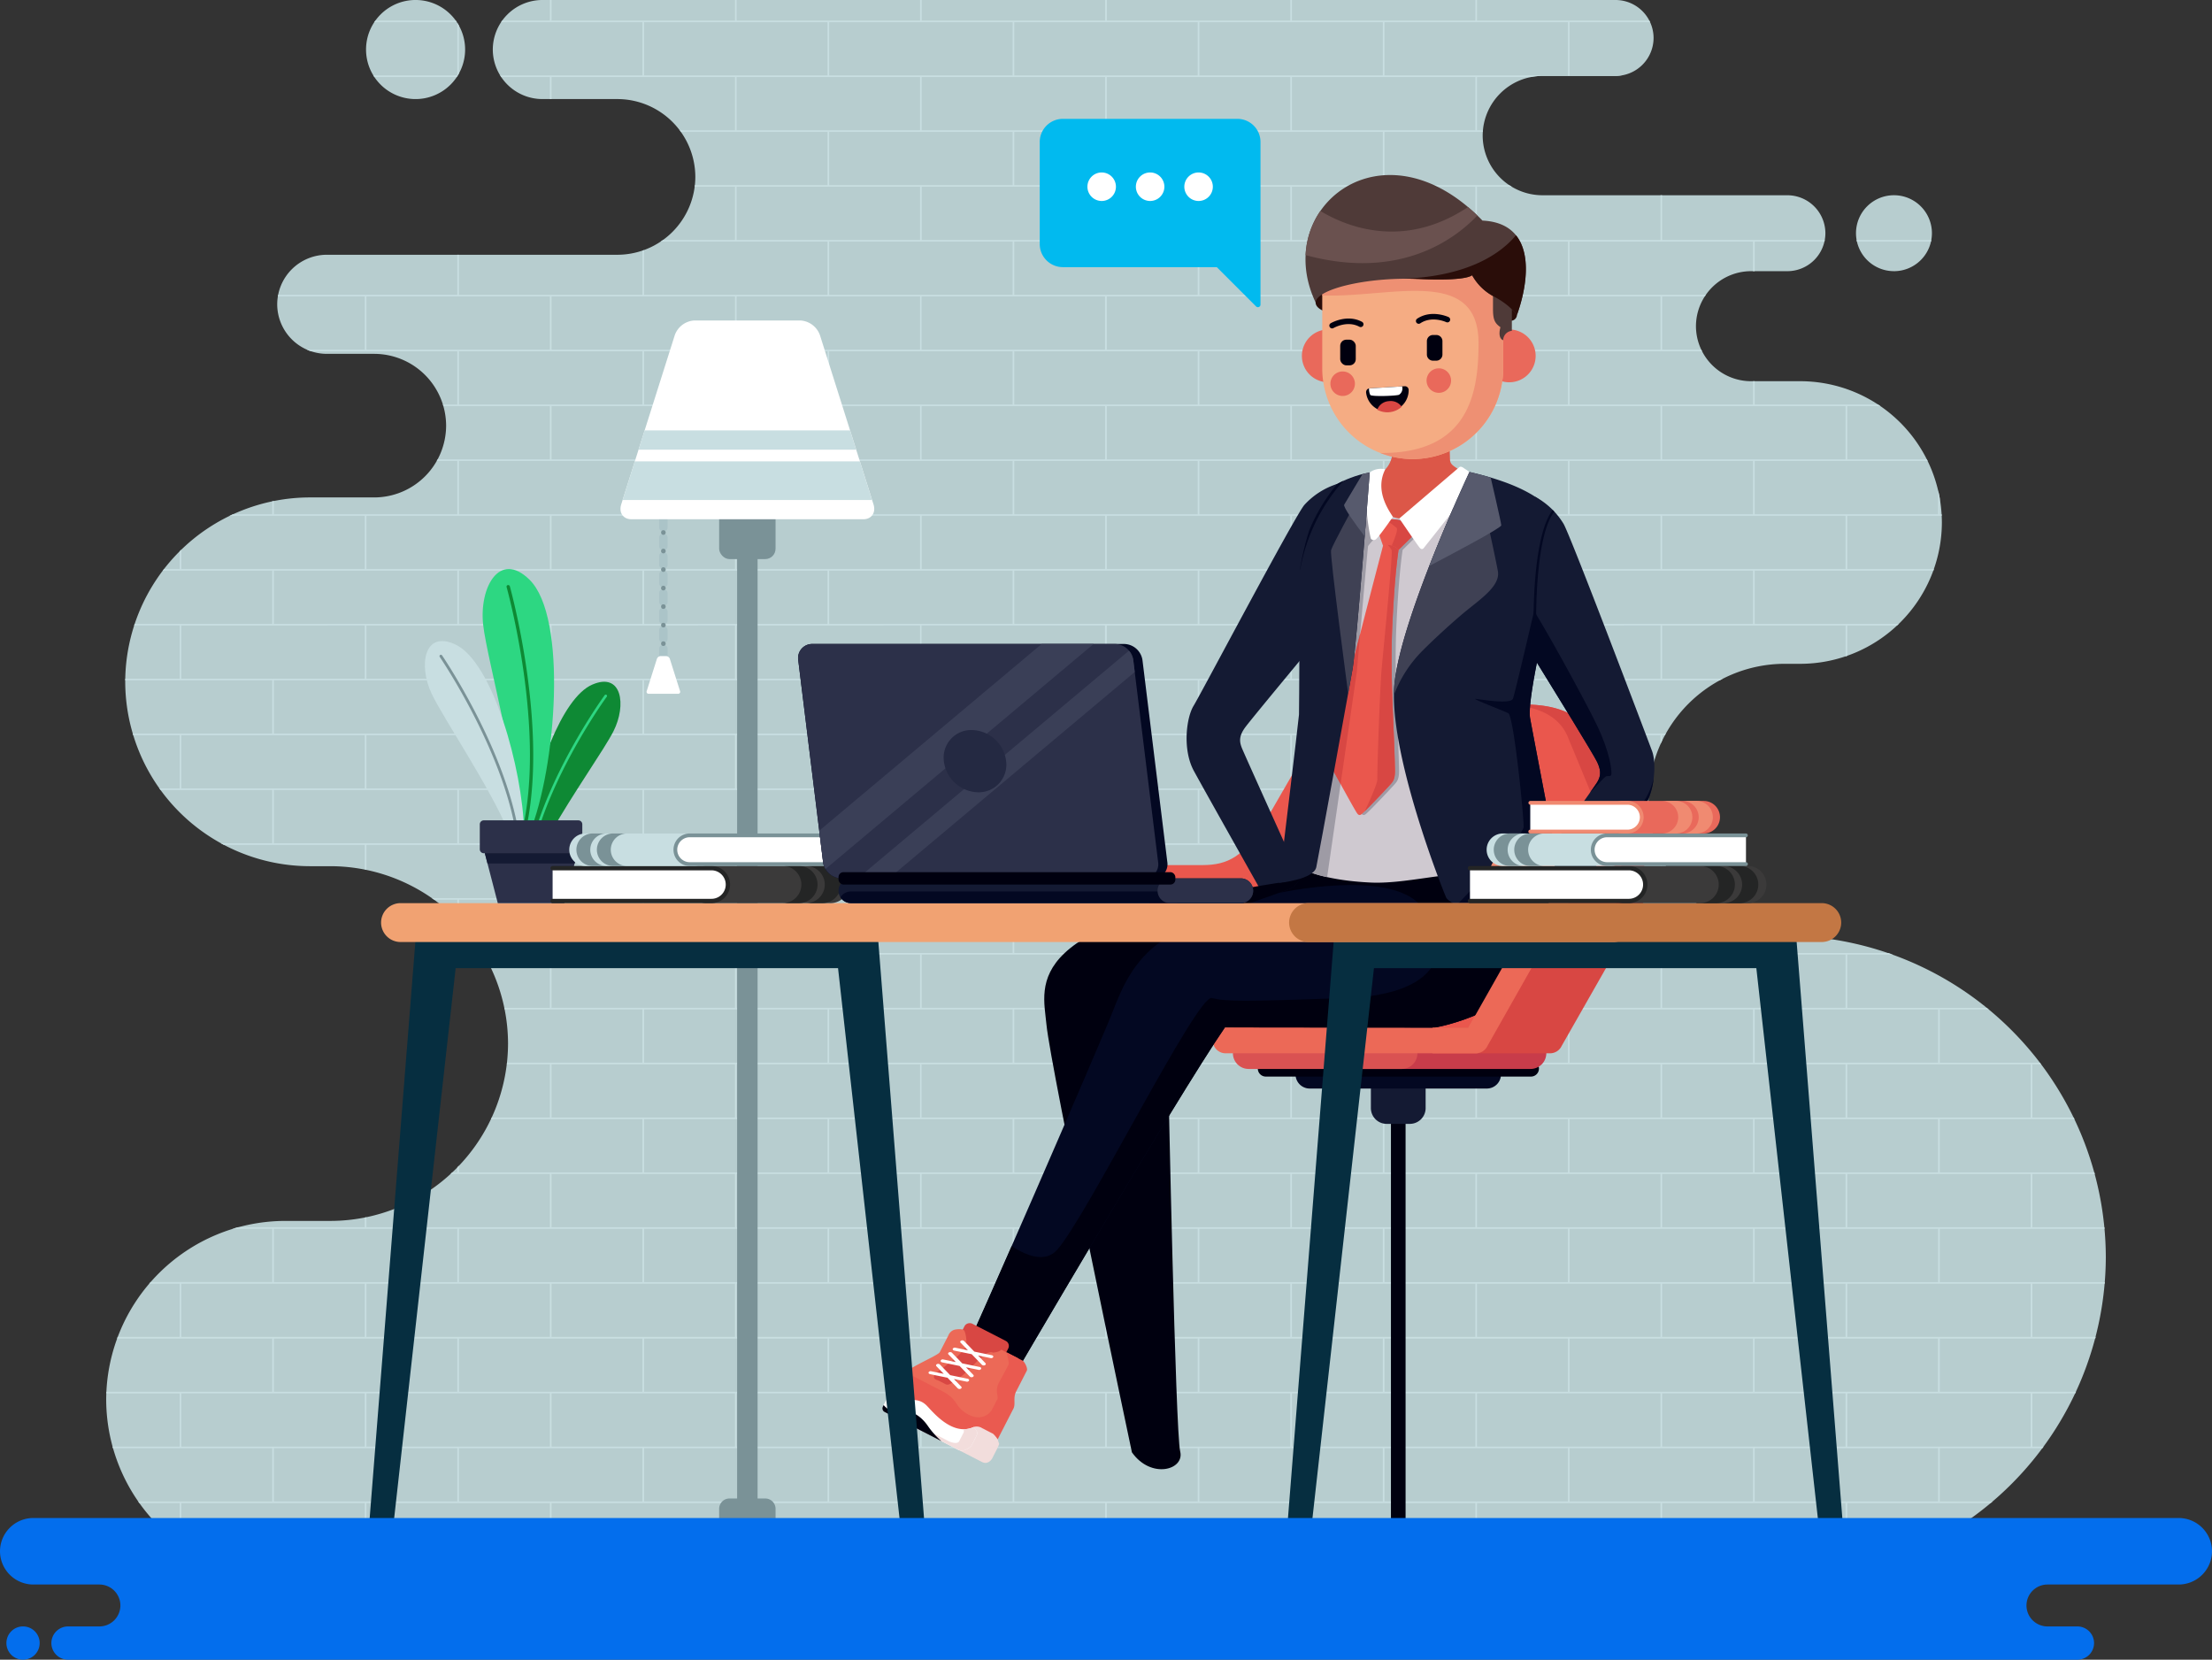 <svg id="Group_1492" data-name="Group 1492" xmlns="http://www.w3.org/2000/svg" width="570" height="427.647" viewBox="0 0 570 427.647">
  <rect x="0" y="0" width="570" height="427.647" fill="#333333" stroke="none"/>
  <g id="Group_1469" data-name="Group 1469" transform="translate(27.364)">
    <path id="Path_3201" data-name="Path 3201" d="M479.415,487.364a83.066,83.066,0,0,0,82.824-82.822h0a83.069,83.069,0,0,0-82.824-82.825h0A35.121,35.121,0,0,1,444.4,286.7h0a35.122,35.122,0,0,1,35.018-35.02h4.169a36.515,36.515,0,0,0,36.408-36.409h0a36.515,36.515,0,0,0-36.408-36.409H470.8a14.218,14.218,0,0,1-14.175-14.174h0A14.218,14.218,0,0,1,470.8,150.51h9.395a9.811,9.811,0,0,0,9.782-9.781h0a9.811,9.811,0,0,0-9.782-9.782H417.038a15.416,15.416,0,0,1-15.371-15.371h0A15.416,15.416,0,0,1,417.038,100.2h18.884a9.811,9.811,0,0,0,9.782-9.782h0a9.811,9.811,0,0,0-9.782-9.782H159.354A12.8,12.8,0,0,0,146.588,93.4h0a12.8,12.8,0,0,0,12.765,12.764H178.72a20.117,20.117,0,0,1,20.058,20.058h0a20.117,20.117,0,0,1-20.058,20.059H103.8a12.8,12.8,0,0,0-12.765,12.765h0A12.8,12.8,0,0,0,103.8,171.814H116.06a18.55,18.55,0,0,1,18.5,18.495h0a18.55,18.55,0,0,1-18.5,18.5H99.377a47.648,47.648,0,0,0-47.509,47.509h0a47.648,47.648,0,0,0,47.509,47.509h5.439a45.83,45.83,0,0,1,45.7,45.7h0a45.83,45.83,0,0,1-45.7,45.7H93.039A46.209,46.209,0,0,0,46.965,441.29h0a46.209,46.209,0,0,0,46.074,46.074Zm-352.726-381.2A12.765,12.765,0,1,1,139.455,93.4a12.765,12.765,0,0,1-12.765,12.765Zm380.957,44.343a9.783,9.783,0,1,1,9.784-9.782A9.783,9.783,0,0,1,507.646,150.511Z" transform="translate(-46.965 -80.637)" fill="#b7cdcf" fill-rule="evenodd"/>
    <path id="Path_3202" data-name="Path 3202" d="M65.9,478.46V467.933H55.5c-.1-.137-.193-.276-.29-.417H89.744V453.8H48.7c-.039-.138-.076-.277-.113-.417H65.9V439.669H46.99c.005-.139.01-.279.016-.417H89.744V425.537H49.75c.051-.141.105-.279.157-.417H65.9V411.4H58.04q.18-.211.362-.418H89.744V397.27H79.458c.474-.147.953-.284,1.433-.417h32.7V394.36c.139-.028.28-.052.418-.081v2.574h47.281V383.137H135.676c.149-.137.3-.277.448-.417h1.319v-1.3c.139-.143.28-.284.417-.428v1.724H185.14V369.005H146.113c.066-.139.13-.277.2-.417h14.983V354.873h-11.1c.018-.141.034-.279.048-.417H185.14V340.74H149.65c-.028-.139-.052-.279-.081-.418h11.723V326.607H144.3c-.081-.139-.163-.28-.246-.418H185.14V312.474H137.859v5.571c-.137-.146-.277-.286-.417-.428v-5.143h-5.966c-.194-.139-.39-.28-.586-.417h30.4V298.342H114.011v6.419c-.138-.028-.279-.053-.418-.08v-6.34H77.29c-.258-.138-.517-.276-.774-.417H89.744V284.209H60.978c-.1-.139-.205-.277-.305-.418H65.9V270.076H53.91c-.043-.138-.085-.277-.125-.417H89.744V255.944H51.867c0-.139,0-.279.005-.418H65.9V241.81H54.143c.044-.139.09-.277.137-.417H89.744V227.678H61.53c.105-.139.213-.279.32-.417H65.9v-4.575c.137-.138.277-.272.418-.408v4.983h47.28V213.546H78.747c.294-.143.59-.281.887-.418H89.744v-3.335l.418-.082v3.417h47.281V199.412h-5.306c.079-.138.156-.276.232-.417h28.923V185.279H133.849c-.039-.138-.081-.277-.124-.417h3.718V171.147H99.735c-.365-.122-.721-.262-1.069-.417h14.926V157.015h-22.4c.023-.139.047-.279.075-.418h46.174V146.283h.417V156.6H185.14V145.221q.209-.072.418-.148V156.6h47.281V142.882H189.852q.3-.2.6-.417H208.99V128.75H198.613c.018-.139.033-.279.047-.418h34.18V114.617H195.046c-.1-.141-.2-.28-.307-.418H208.99V100.484H161.71v5.682h-.418v-5.682h-12.55c-.091-.138-.181-.277-.269-.418H185.14V86.351H148.721c.094-.141.191-.28.29-.417h12.28v-5.3h.418v5.3H208.99v-5.3h.417v5.3h47.281v-5.3h.418v5.3h47.28v-5.3h.418v5.3h47.281v-5.3h.418v5.3h47.281v-5.3h.417v5.3h44.4c.071.137.141.276.205.417H424.049v13.715h13.482a9.709,9.709,0,0,1-1.616.136H417.032a15.218,15.218,0,0,0-2.921.282H400.2V114.2h1.523q-.019.209-.03.418H376.351v13.715h32.133q.323.217.656.418H400.2v13.715h47.282v-11.52h.417v11.52h41.914c-.025.139-.053.279-.086.417H471.748v7.628h-.417v-7.628H424.049V156.6h35.12q-.144.207-.281.418H447.9V170.73H457.98c.067.139.134.28.205.417H424.049v13.715h47.282v-6h.417v6h31.79c.209.138.414.276.619.417H495.6V199h20.523c.07.139.141.277.208.417H471.748v13.715h47.28V206.99q.239,1.011.418,2.046v4.093h.474c.009.139.018.279.024.418H495.6v13.715h22.345c-.049.138-.1.279-.147.417H471.748v13.715H508.87c-.144.141-.291.279-.44.417H495.6v7.814c-.139.048-.276.1-.417.146v-7.96H447.9v13.715h15.6c-.263.137-.524.275-.784.418H424.049v13.715h24.8c-.077.139-.157.276-.234.417H447.9v1.39c-.143.294-.284.588-.417.887v-2.276H400.2v13.715h44.312c-.013.139-.023.279-.033.418h-20.43v13.715h22.2c.048.139.1.277.148.417H400.2v13.715h47.282V301.043c.133.3.274.593.417.887v10.127h7.42c.149.141.3.28.45.417h-31.72v13.715h47.282v-5.42l.417.1v5.324H506.19q.589.205,1.177.418H495.6v13.714h35.959c.171.141.344.277.516.418H519.445v13.717h25.806c.106.138.215.276.32.417H543.3v13.715h10.673c.067.138.133.277.2.417H519.445v13.715H559.29c.039.138.076.279.114.417H543.3v13.715H561.87l.037.417H519.445v13.717H561.98c-.01.139-.025.277-.037.418H543.3V425.12h16.331c-.036.138-.075.276-.112.417h-40.07v13.715h35.108c-.065.138-.128.277-.2.417H543.3v13.715h2.887c-.1.139-.2.279-.3.417H519.445v13.715h13.6c-.162.141-.327.279-.493.417H495.6V481.65h13.961c-.362.142-.727.279-1.093.417H471.748v5.3h-.417v-5.3H424.049v5.3h-.417v-5.3H376.351v5.3h-.418v-5.3H328.652v5.3h-.417v-5.3H280.955v5.3h-.418v-5.3H233.256v5.3h-.417v-5.3H185.558v5.3h-.418v-5.3H137.859v5.3h-.417v-5.3H90.162v5.2c-.139-.009-.28-.016-.418-.027v-5.178H71.655c-.258-.137-.517-.275-.774-.417h42.712V467.933H66.313v10.833c-.141-.1-.28-.2-.418-.305ZM137.3,100.484c.2-.3.383-.6.555-.912V87.233q-.2-.359-.417-.7v13.536h-21.65c.086.141.176.28.267.418Zm.02-14.133c-.094-.141-.19-.28-.29-.417H116.329c-.1.137-.2.276-.289.417Zm360.77,56.531h19.089c.032-.138.06-.277.085-.417H498.01c.024.139.054.279.085.417ZM495.18,467.933H447.9V481.65H495.18V467.933Zm-47.7,0H400.2V481.65h47.282V467.933Zm-47.7,0H352.5V481.65h47.281V467.933Zm-47.7,0H304.8V481.65h47.281V467.933Zm-47.7,0h-47.28V481.65h47.28V467.933Zm-47.7,0H209.407V481.65h47.281V467.933Zm-47.7,0H161.71V481.65H208.99V467.933Zm-47.7,0H114.011V481.65h47.281V467.933ZM519.028,453.8h-47.28v13.715h47.28V453.8Zm-47.7,0H424.049v13.715h47.282V453.8Zm-47.7,0H376.351v13.715h47.281V453.8Zm-47.7,0H328.652v13.715h47.281V453.8Zm-47.7,0H280.955v13.715h47.281V453.8Zm-47.7,0H233.256v13.715h47.281V453.8Zm-47.7,0H185.558v13.715h47.281V453.8Zm-47.7,0H137.859v13.715H185.14V453.8Zm-47.7,0H90.162v13.715h47.281V453.8Zm405.435-14.132H495.6v13.715h47.281V439.669Zm-47.7,0H447.9v13.715H495.18V439.669Zm-47.7,0H400.2v13.715h47.282V439.669Zm-47.7,0H352.5v13.715h47.281V439.669Zm-47.7,0H304.8v13.715h47.281V439.669Zm-47.7,0h-47.28v13.715h47.28V439.669Zm-47.7,0H209.407v13.715h47.281V439.669Zm-47.7,0H161.71v13.715H208.99V439.669Zm-47.7,0H114.011v13.715h47.281V439.669Zm-47.7,0H66.313v13.715h47.28V439.669Zm405.435-14.132h-47.28v13.715h47.28V425.537Zm-47.7,0H424.049v13.715h47.282V425.537Zm-47.7,0H376.351v13.715h47.281V425.537Zm-47.7,0H328.652v13.715h47.281V425.537Zm-47.7,0H280.955v13.715h47.281V425.537Zm-47.7,0H233.256v13.715h47.281V425.537Zm-47.7,0H185.558v13.715h47.281V425.537Zm-47.7,0H137.859v13.715H185.14V425.537Zm-47.7,0H90.162v13.715h47.281V425.537ZM542.878,411.4H495.6V425.12h47.281V411.4Zm-47.7,0H447.9V425.12H495.18V411.4Zm-47.7,0H400.2V425.12h47.282V411.4Zm-47.7,0H352.5V425.12h47.281V411.4Zm-47.7,0H304.8V425.12h47.281V411.4Zm-47.7,0h-47.28V425.12h47.28V411.4Zm-47.7,0H209.407V425.12h47.281V411.4Zm-47.7,0H161.71V425.12H208.99V411.4Zm-47.7,0H114.011V425.12h47.281V411.4Zm-47.7,0H66.313V425.12h47.28V411.4ZM519.028,397.27h-47.28v13.717h47.28V397.27Zm-47.7,0H424.049v13.717h47.282V397.27Zm-47.7,0H376.351v13.717h47.281V397.27Zm-47.7,0H328.652v13.717h47.281V397.27Zm-47.7,0H280.955v13.717h47.281V397.27Zm-47.7,0H233.256v13.717h47.281V397.27Zm-47.7,0H185.558v13.717h47.281V397.27Zm-47.7,0H137.859v13.717H185.14V397.27Zm-47.7,0H90.162v13.717h47.281V397.27Zm405.435-14.132H495.6v13.715h47.281V383.137Zm-47.7,0H447.9v13.715H495.18V383.137Zm-47.7,0H400.2v13.715h47.282V383.137Zm-47.7,0H352.5v13.715h47.281V383.137Zm-47.7,0H304.8v13.715h47.281V383.137Zm-47.7,0h-47.28v13.715h47.28V383.137Zm-47.7,0H209.407v13.715h47.281V383.137Zm-47.7,0H161.71v13.715H208.99V383.137Zm310.037-14.132h-47.28v13.715h47.28V369.005Zm-47.7,0H424.049v13.715h47.282V369.005Zm-47.7,0H376.351v13.715h47.281V369.005Zm-47.7,0H328.652v13.715h47.281V369.005Zm-47.7,0H280.955v13.715h47.281V369.005Zm-47.7,0H233.256v13.715h47.281V369.005Zm-47.7,0H185.558v13.715h47.281V369.005Zm310.038-14.132H495.6v13.715h47.281V354.873Zm-47.7,0H447.9v13.715H495.18V354.873Zm-47.7,0H400.2v13.715h47.282V354.873Zm-47.7,0H352.5v13.715h47.281V354.873Zm-47.7,0H304.8v13.715h47.281V354.873Zm-47.7,0h-47.28v13.715h47.28V354.873Zm-47.7,0H209.407v13.715h47.281V354.873Zm-47.7,0H161.71v13.715H208.99V354.873ZM519.028,340.74h-47.28v13.717h47.28V340.74Zm-47.7,0H424.049v13.717h47.282V340.74Zm-47.7,0H376.351v13.717h47.281V340.74Zm-47.7,0H328.652v13.717h47.281V340.74Zm-47.7,0H280.955v13.717h47.281V340.74Zm-47.7,0H233.256v13.717h47.281V340.74Zm-47.7,0H185.558v13.717h47.281V340.74ZM495.18,326.607H447.9v13.714H495.18V326.607Zm-47.7,0H400.2v13.714h47.282V326.607Zm-47.7,0H352.5v13.714h47.281V326.607Zm-47.7,0H304.8v13.714h47.281V326.607Zm-47.7,0h-47.28v13.714h47.28V326.607Zm-47.7,0H209.407v13.714h47.281V326.607Zm-47.7,0H161.71v13.714H208.99V326.607Zm214.642-14.133H376.351v13.715h47.281V312.474Zm-47.7,0H328.652v13.715h47.281V312.474Zm-47.7,0H280.955v13.715h47.281V312.474Zm-47.7,0H233.256v13.715h47.281V312.474Zm-47.7,0H185.558v13.715h47.281V312.474Zm166.944-14.132H352.5v13.715h47.281V298.342Zm-47.7,0H304.8v13.715h47.281V298.342Zm-47.7,0h-47.28v13.715h47.28V298.342Zm-47.7,0H209.407v13.715h47.281V298.342Zm-47.7,0H161.71v13.715H208.99V298.342Zm214.642-14.132H376.351v13.715h47.281V284.209Zm-47.7,0H328.652v13.715h47.281V284.209Zm-47.7,0H280.955v13.715h47.281V284.209Zm-47.7,0H233.256v13.715h47.281V284.209Zm-47.7,0H185.558v13.715h47.281V284.209Zm-47.7,0H137.859v13.715H185.14V284.209Zm-47.7,0H90.162v13.715h47.281V284.209Zm262.341-14.133H352.5v13.715h47.281V270.076Zm-47.7,0H304.8v13.715h47.281V270.076Zm-47.7,0h-47.28v13.715h47.28V270.076Zm-47.7,0H209.407v13.715h47.281V270.076Zm-47.7,0H161.71v13.715H208.99V270.076Zm-47.7,0H114.011v13.715h47.281V270.076Zm-47.7,0H66.313v13.715h47.28V270.076Zm310.04-14.132H376.351v13.715h47.281V255.944Zm-47.7,0H328.652v13.715h47.281V255.944Zm-47.7,0H280.955v13.715h47.281V255.944Zm-47.7,0H233.256v13.715h47.281V255.944Zm-47.7,0H185.558v13.715h47.281V255.944Zm-47.7,0H137.859v13.715H185.14V255.944Zm-47.7,0H90.162v13.715h47.281V255.944Zm310.04-14.133H400.2v13.715h47.282V241.81Zm-47.7,0H352.5v13.715h47.281V241.81Zm-47.7,0H304.8v13.715h47.281V241.81Zm-47.7,0h-47.28v13.715h47.28V241.81Zm-47.7,0H209.407v13.715h47.281V241.81Zm-47.7,0H161.71v13.715H208.99V241.81Zm-47.7,0H114.011v13.715h47.281V241.81Zm-47.7,0H66.313v13.715h47.28V241.81Zm357.739-14.132H424.049v13.715h47.282V227.678Zm-47.7,0H376.351v13.715h47.281V227.678Zm-47.7,0H328.652v13.715h47.281V227.678Zm-47.7,0H280.955v13.715h47.281V227.678Zm-47.7,0H233.256v13.715h47.281V227.678Zm-47.7,0H185.558v13.715h47.281V227.678Zm-47.7,0H137.859v13.715H185.14V227.678Zm-47.7,0H90.162v13.715h47.281V227.678ZM495.18,213.546H447.9v13.715H495.18V213.546Zm-47.7,0H400.2v13.715h47.282V213.546Zm-47.7,0H352.5v13.715h47.281V213.546Zm-47.7,0H304.8v13.715h47.281V213.546Zm-47.7,0h-47.28v13.715h47.28V213.546Zm-47.7,0H209.407v13.715h47.281V213.546Zm-47.7,0H161.71v13.715H208.99V213.546Zm-47.7,0H114.011v13.715h47.281V213.546Zm310.04-14.133H424.049v13.715h47.282V199.412Zm-47.7,0H376.351v13.715h47.281V199.412Zm-47.7,0H328.652v13.715h47.281V199.412Zm-47.7,0H280.955v13.715h47.281V199.412Zm-47.7,0H233.256v13.715h47.281V199.412Zm-47.7,0H185.558v13.715h47.281V199.412Zm-47.7,0H137.859v13.715H185.14V199.412Zm310.04-14.133H447.9V199H495.18V185.279Zm-47.7,0H400.2V199h47.282V185.279Zm-47.7,0H352.5V199h47.281V185.279Zm-47.7,0H304.8V199h47.281V185.279Zm-47.7,0h-47.28V199h47.28V185.279Zm-47.7,0H209.407V199h47.281V185.279Zm-47.7,0H161.71V199H208.99V185.279Zm214.642-14.132H376.351v13.715h47.281V171.147Zm-47.7,0H328.652v13.715h47.281V171.147Zm-47.7,0H280.955v13.715h47.281V171.147Zm-47.7,0H233.256v13.715h47.281V171.147Zm-47.7,0H185.558v13.715h47.281V171.147Zm-47.7,0H137.859v13.715H185.14V171.147Zm262.342-14.132H400.2V170.73h47.282V157.015Zm-47.7,0H352.5V170.73h47.281V157.015Zm-47.7,0H304.8V170.73h47.281V157.015Zm-47.7,0h-47.28V170.73h47.28V157.015Zm-47.7,0H209.407V170.73h47.281V157.015Zm-47.7,0H161.71V170.73H208.99V157.015Zm-47.7,0H114.011V170.73h47.281V157.015Zm262.341-14.132H376.351V156.6h47.281V142.882Zm-47.7,0H328.652V156.6h47.281V142.882Zm-47.7,0H280.955V156.6h47.281V142.882Zm-47.7,0H233.256V156.6h47.281V142.882ZM399.783,128.75H352.5v13.715h47.281V128.75Zm-47.7,0H304.8v13.715h47.281V128.75Zm-47.7,0h-47.28v13.715h47.28V128.75Zm-47.7,0H209.407v13.715h47.281V128.75Zm119.245-14.133H328.652v13.715h47.281V114.617Zm-47.7,0H280.955v13.715h47.281V114.617Zm-47.7,0H233.256v13.715h47.281V114.617Zm119.247-14.132H352.5V114.2h47.281V100.484Zm-47.7,0H304.8V114.2h47.281V100.484Zm-47.7,0h-47.28V114.2h47.28V100.484Zm-47.7,0H209.407V114.2h47.281V100.484ZM423.632,86.351H376.351v13.715h47.281V86.351Zm-47.7,0H328.652v13.715h47.281V86.351Zm-47.7,0H280.955v13.715h47.281V86.351Zm-47.7,0H233.256v13.715h47.281V86.351Zm-47.7,0H185.558v13.715h47.281Z" transform="translate(-46.958 -80.637)" fill="#c8dee1" fill-rule="evenodd"/>
  </g>
  <g id="Group_1472" data-name="Group 1472" transform="translate(159.888 82.577)">
    <g id="Group_1470" data-name="Group 1470" transform="translate(9.985 50.144)">
      <rect id="Rectangle_2375" data-name="Rectangle 2375" width="2.141" height="4.153" rx="0.845" fill="#abc4c8"/>
      <rect id="Rectangle_2376" data-name="Rectangle 2376" width="2.141" height="4.153" rx="0.845" transform="translate(0 4.838)" fill="#abc4c8"/>
      <rect id="Rectangle_2377" data-name="Rectangle 2377" width="2.141" height="4.153" rx="0.845" transform="translate(0 9.61)" fill="#abc4c8"/>
      <rect id="Rectangle_2378" data-name="Rectangle 2378" width="2.141" height="4.153" rx="0.845" transform="translate(0 14.382)" fill="#abc4c8"/>
      <rect id="Rectangle_2379" data-name="Rectangle 2379" width="2.141" height="4.153" rx="0.845" transform="translate(0 19.154)" fill="#abc4c8"/>
      <rect id="Rectangle_2380" data-name="Rectangle 2380" width="2.141" height="4.153" rx="0.845" transform="translate(0 23.926)" fill="#abc4c8"/>
      <rect id="Rectangle_2381" data-name="Rectangle 2381" width="2.141" height="4.152" rx="0.845" transform="translate(0 28.699)" fill="#abc4c8"/>
      <rect id="Rectangle_2382" data-name="Rectangle 2382" width="2.141" height="4.153" rx="0.845" transform="translate(0 33.47)" fill="#abc4c8"/>
    </g>
    <path id="Path_3203" data-name="Path 3203" d="M161.941,214.1a1.082,1.082,0,0,1,.954.723l2.616,8.266a.513.513,0,0,1-.494.725h-7.578a.514.514,0,0,1-.5-.725l2.616-8.266a1.084,1.084,0,0,1,.954-.723Z" transform="translate(-150.171 -127.624)" fill="#fff" fill-rule="evenodd"/>
    <rect id="Rectangle_2383" data-name="Rectangle 2383" width="5.272" height="259.241" rx="0.966" transform="translate(30.058 55.194)" fill="#7a9297"/>
    <rect id="Rectangle_2384" data-name="Rectangle 2384" width="14.534" height="28.55" rx="2.664" transform="translate(25.427 32.933)" fill="#7a9297"/>
    <path id="Rectangle_2385" data-name="Rectangle 2385" d="M2.663,0H11.87a2.664,2.664,0,0,1,2.664,2.664V19.137A2.664,2.664,0,0,1,11.87,21.8H2.664A2.664,2.664,0,0,1,0,19.137V2.663A2.663,2.663,0,0,1,2.663,0Z" transform="translate(25.427 303.534)" fill="#7a9297"/>
    <path id="Path_3204" data-name="Path 3204" d="M195.94,405.227H166.319a2.911,2.911,0,0,1-2.9-2.9h0a2.911,2.911,0,0,1,2.9-2.9H195.94a2.912,2.912,0,0,1,2.9,2.9h0A2.912,2.912,0,0,1,195.94,405.227Z" transform="translate(-148.435 -78.205)" fill="#7a9297" fill-rule="evenodd"/>
    <path id="Path_3205" data-name="Path 3205" d="M184.283,145.829h13.688A5.7,5.7,0,0,1,203,149.645l13.794,43.581c.665,2.1-.509,3.816-2.608,3.816h-59.8c-2.1,0-3.274-1.718-2.609-3.816l13.794-43.581a5.7,5.7,0,0,1,5.026-3.816Z" transform="translate(-151.589 -145.829)" fill="#fff" fill-rule="evenodd"/>
    <path id="Path_3206" data-name="Path 3206" d="M210.64,168.192l1.574,4.972H156.122l1.573-4.972Zm2.527,7.981,3.146,9.945H152.022l3.148-9.945Z" transform="translate(-151.474 -139.866)" fill="#c8dee1" fill-rule="evenodd"/>
    <g id="Group_1471" data-name="Group 1471" transform="translate(10.456 54.036)">
      <circle id="Ellipse_128" data-name="Ellipse 128" cx="0.6" cy="0.6" r="0.6" fill="#7a9297"/>
      <path id="Path_3207" data-name="Path 3207" d="M160.443,193.457a.6.6,0,1,0-.6-.6A.6.6,0,0,0,160.443,193.457Z" transform="translate(-159.844 -187.485)" fill="#7a9297" fill-rule="evenodd"/>
      <path id="Path_3208" data-name="Path 3208" d="M160.443,197.225a.6.6,0,1,0-.6-.6A.6.6,0,0,0,160.443,197.225Z" transform="translate(-159.844 -186.48)" fill="#7a9297" fill-rule="evenodd"/>
      <path id="Path_3209" data-name="Path 3209" d="M160.443,200.992a.6.6,0,1,0-.6-.6A.6.6,0,0,0,160.443,200.992Z" transform="translate(-159.844 -185.475)" fill="#7a9297" fill-rule="evenodd"/>
      <circle id="Ellipse_129" data-name="Ellipse 129" cx="0.6" cy="0.6" r="0.6" transform="translate(0 19.088)" fill="#7a9297"/>
      <circle id="Ellipse_130" data-name="Ellipse 130" cx="0.6" cy="0.6" r="0.6" transform="translate(0 23.86)" fill="#7a9297"/>
      <circle id="Ellipse_131" data-name="Ellipse 131" cx="0.6" cy="0.6" r="0.6" transform="translate(0 28.632)" fill="#7a9297"/>
    </g>
  </g>
  <g id="Group_1477" data-name="Group 1477" transform="translate(227.382 45.095)">
    <g id="Group_1475" data-name="Group 1475">
      <path id="Path_3210" data-name="Path 3210" d="M258.51,265.322h14.543c6.483,0,10.917-2.142,16.469-11.757l12.562-21.756s4.784-7.853,17.049-7.853h36.794c4.73,0,14.016.7,17.171,8.235S388.422,269.3,388.422,269.3l-23.21,1.789-22.25,37.844s-30.661,2.454-36.794,1.753-29.436-2.1-29.436-2.1Z" transform="translate(-190.571 -87.513)" fill="#ea574d" fill-rule="evenodd"/>
      <path id="Path_3211" data-name="Path 3211" d="M305.593,179.071a19.374,19.374,0,0,0-8.449,5.376c-2.233,2.4-26.675,48.688-28.577,51.79s-2.894,11.335.054,16.768,20.245,36.114,20.245,36.114l6.592-9.822s-13.86-30.652-14.467-32.2-.825-3.006.9-5.336S300.765,218.8,300.765,218.8,313.129,189.417,305.593,179.071Z" transform="translate(-188.372 -99.482)" fill="#141a33" fill-rule="evenodd"/>
      <path id="Rectangle_2386" data-name="Rectangle 2386" d="M1.088,0H2.683a1.09,1.09,0,0,1,1.09,1.09V125.4a1.089,1.089,0,0,1-1.089,1.089H1.09A1.09,1.09,0,0,1,0,125.4V1.088A1.088,1.088,0,0,1,1.088,0Z" transform="translate(131.043 232.711)" fill="#00000f"/>
      <path id="Rectangle_2387" data-name="Rectangle 2387" d="M4.07,0h5.968a4.07,4.07,0,0,1,4.07,4.07v7.167a4.069,4.069,0,0,1-4.069,4.069H4.069A4.069,4.069,0,0,1,0,11.237V4.07A4.07,4.07,0,0,1,4.07,0Z" transform="translate(125.875 229.184)" fill="#141a33"/>
      <path id="Rectangle_2388" data-name="Rectangle 2388" d="M2.177,0H9.6a2.178,2.178,0,0,1,2.178,2.178V5.369A2.178,2.178,0,0,1,9.6,7.547H2.178A2.178,2.178,0,0,1,0,5.369V2.177A2.177,2.177,0,0,1,2.177,0Z" transform="translate(127.041 351.649)" fill="#141a33"/>
      <path id="Rectangle_2389" data-name="Rectangle 2389" d="M3.343,0H38.35a3.343,3.343,0,0,1,3.343,3.343v4.9a3.342,3.342,0,0,1-3.342,3.342H3.343A3.343,3.343,0,0,1,0,8.244v-4.9A3.343,3.343,0,0,1,3.343,0Z" transform="translate(112.084 355.422)" fill="#030822"/>
      <path id="Path_3212" data-name="Path 3212" d="M341.863,299.962h0a3.651,3.651,0,0,0-3.64-3.64H292.562a3.652,3.652,0,0,0-3.642,3.64h0a3.652,3.652,0,0,0,3.642,3.64h45.661A3.651,3.651,0,0,0,341.863,299.962Z" transform="translate(-182.462 -68.215)" fill="#030822" fill-rule="evenodd"/>
      <path id="Path_3213" data-name="Path 3213" d="M353.692,298.444h0a2.058,2.058,0,0,0-2.052-2.052H283.3a2.058,2.058,0,0,0-2.053,2.052h0A2.059,2.059,0,0,0,283.3,300.5H351.64A2.058,2.058,0,0,0,353.692,298.444Z" transform="translate(-184.508 -68.197)" fill="#00000f" fill-rule="evenodd"/>
      <path id="Path_3214" data-name="Path 3214" d="M301.04,291.717h46.312a4.043,4.043,0,0,1,4.031,4.032h0a4.044,4.044,0,0,1-4.031,4.032H301.04a4.043,4.043,0,0,1-4.031-4.032h0A4.042,4.042,0,0,1,301.04,291.717Z" transform="translate(-180.305 -69.443)" fill="#c83c4a" fill-rule="evenodd"/>
      <path id="Path_3215" data-name="Path 3215" d="M280.213,291.717h39.481a4.043,4.043,0,0,1,4.032,4.032h0a4.044,4.044,0,0,1-4.032,4.032H280.213a4.043,4.043,0,0,1-4.031-4.032h0A4.042,4.042,0,0,1,280.213,291.717Z" transform="translate(-185.859 -69.443)" fill="#da5252" fill-rule="evenodd"/>
      <path id="Path_3216" data-name="Path 3216" d="M347.885,232.19c2.65,6.332,11.672,28.234,14.483,35.06h3.738a3.31,3.31,0,0,1,3.062,2.048S357,239.724,353.843,232.19s-12.441-8.235-17.171-8.235h-5.957C335.445,223.955,344.731,224.655,347.885,232.19Z" transform="translate(-171.317 -87.513)" fill="#d84743" fill-rule="evenodd"/>
      <path id="Path_3217" data-name="Path 3217" d="M246.342,263.235a3.311,3.311,0,1,1,0-6.622h17.871a3.313,3.313,0,0,1,3.1,2.136l17.958,39.739h60.426l21.651-38.266a3.3,3.3,0,0,1,2.87-1.671v-.01h19.274a3.31,3.31,0,1,1,0,6.621H372.136L350.614,303.2a3.313,3.313,0,0,1-3,1.908H283.136v0a3.306,3.306,0,0,1-3.013-1.949l-18.04-39.922Z" transform="translate(-194.699 -78.804)" fill="#ec6957" fill-rule="evenodd"/>
      <g id="Group_1474" data-name="Group 1474" transform="translate(0 157.014)">
        <path id="Path_3218" data-name="Path 3218" d="M260.388,407.81s-20.957-99.036-22.02-110.22c-1.018-10.731-6.924-26.15,61.284-36.77,2.87-.447,5.11-3.353,8.249-3.782,0,0,54.335,2.632,60.314,5.048s-9.7,22.857-60.583,27.686-37.859,22-37.859,22,1.839,91,3.053,95.79S265.332,414.811,260.388,407.81Z" transform="translate(-196.094 -235.705)" fill="#00000f" fill-rule="evenodd"/>
        <path id="Path_3219" data-name="Path 3219" d="M314.89,256.094c-2.312,1.039-6.292,10-9.185,11.064-11.408,4.217-25.969,8.675-32.867,13.349-7.362,4.987-10.4,12.277-12.644,18.087-2.949,7.625-37.574,87.334-39.59,90.681s4.052,8.71,6.459,9.928,5.694-3.265,5.694-3.265,43.639-74.7,56.3-93.13l54.021.063s17.341-2.787,26.763-15.006c10.147-13.154,1.776-45.235-2.692-45.663-8.474-.812-34.755-4.929-48.342,1.716C310.563,247.947,318.633,256.127,314.89,256.094Z" transform="translate(-200.787 -240.196)" fill="#030822" fill-rule="evenodd"/>
        <path id="Path_3220" data-name="Path 3220" d="M314.888,256.094c-2.31,1.04-6.29,10-9.183,11.064-.923.342-1.87.685-2.83,1.03,0,0,28.091-6.243,36.462,3.058s7.44,23.066-19.16,24-30.717.931-34.518,0-32.415,56.733-39.887,64.918c-2.88,3.157-7.315,1.83-11.679-.988-6.921,15.8-12.7,28.793-13.49,30.1-2.017,3.347,4.052,8.711,6.459,9.929s5.694-3.265,5.694-3.265,43.639-74.7,56.3-93.13l54.022.063s17.339-2.787,26.763-15.006c10.146-13.154,1.775-45.235-2.693-45.663-8.474-.812-34.755-4.93-48.342,1.716C310.563,247.947,318.633,256.127,314.888,256.094Z" transform="translate(-200.787 -240.196)" fill="#00000f" fill-rule="evenodd"/>
        <g id="Group_1473" data-name="Group 1473" transform="translate(0 138.286)">
          <path id="Rectangle_2390" data-name="Rectangle 2390" d="M1.152,0H8.929A1.152,1.152,0,0,1,10.08,1.152V11.5a1.151,1.151,0,0,1-1.151,1.151H1.152A1.152,1.152,0,0,1,0,11.5V1.152A1.152,1.152,0,0,1,1.152,0Z" transform="matrix(0.457, -0.89, 0.89, 0.457, 9.804, 17.295)" fill="#d84743"/>
          <path id="Path_3221" data-name="Path 3221" d="M230.735,374.375a8.111,8.111,0,0,0,.35,1.131c.132.241-1.443,3.111-1.572,3.411-.5,1.172-1.586,1.966-2.806,1.34l-7.359-3.777,4.38-5.7,4.228-1.021Z" transform="translate(-201.015 -343.932)" fill="#f2dddc" fill-rule="evenodd"/>
          <rect id="Rectangle_2391" data-name="Rectangle 2391" width="18.987" height="12.653" rx="1.446" transform="translate(13.163 16.892) rotate(-62.828)" fill="#d84743"/>
          <path id="Path_3222" data-name="Path 3222" d="M228.178,375.5c.822-.624,1.968.707,3.1-.747,3.9-5.038,8.627-15.921,8-16.244l-4.152-2.132c-.485-.248.156.4-2.312.688-1.987-1.02-5.939,4.854-9.624,7.231-2.076,1.339-2.117,1.135-3.06.651l-1.134-.583c-.728-.374-2.836-.626.215-2.849s5.819-4.494,6.464-5.751.12-3.689-.232-4.329-2.215-.4-2.721-.214a2.436,2.436,0,0,0-1.369,1.374l-2.229,4.341c-.516,1.006-9.263,4.323-10.529,6.789l-1.371,2.67a2.7,2.7,0,0,0-.282,1.514,4.274,4.274,0,0,1-.033.892l18.592,9.543A6.854,6.854,0,0,0,228.178,375.5Z" transform="translate(-204.333 -348.929)" fill="#ec6957" fill-rule="evenodd"/>
          <path id="Path_3223" data-name="Path 3223" d="M234.037,378.113s3.4-6.628,4.036-7.861-.155-2.761.725-4.474,2.428-4.73,2.735-5.329-.611-2.338-1.074-2.578l-4.127-2.136s.566,2.523.576,2.792c.016.452-1.8,3.5-2.669,5.2s-.034,3.563-.274,4.031l-1.386,2.7c-.565,1.1-2.879,3.2-6.4,1.136s-2.043-3.619-6.748-6.033-5.488-2.816-7.2-3.7a2.445,2.445,0,0,1-1.4-1.4,4.7,4.7,0,0,0-2.256,2.008l-1.371,2.67a2.359,2.359,0,0,0-.187,1.564,3.95,3.95,0,0,1,.049.932l20.145,10.34a5.277,5.277,0,0,1,.459-2.037l.214-.988a2.62,2.62,0,0,1,2.15.319c1.338.688,2.427,1.248,2.788,1.431a7.193,7.193,0,0,1,1.2,1.441Z" transform="translate(-204.318 -347.671)" fill="#ea5a50" fill-rule="evenodd"/>
          <path id="Path_3224" data-name="Path 3224" d="M228.438,372.655s.817,1.2.949,1.44-1.443,3.108-1.572,3.41a4.693,4.693,0,0,1-2.172,1.244,2.115,2.115,0,0,1-1.234-.212l-16.81-8.629-2.15-1.1a1.036,1.036,0,0,1-.467-1.381c.246-.479,1.072-2.087,1.3-2.533s1.194-.535,1.194-.535a4,4,0,0,0,3.395,1.506c2.014-.286,3.815-.357,5.456,1.329S222.98,375.149,228.438,372.655Z" transform="translate(-204.874 -345.372)" fill="#fff" fill-rule="evenodd"/>
          <path id="Path_3225" data-name="Path 3225" d="M227.37,371.434s.817,1.2.949,1.44-1.443,3.108-1.572,3.41a4.693,4.693,0,0,1-2.172,1.244,2.115,2.115,0,0,1-1.234-.212l-12.416-6.373c-1.073-1.059-2.044-2.008-2.044-2.008l11.785,6.051c1.538.788,2.638.68,2.912.146l1.164-2.266a1.051,1.051,0,0,0-.076-.855A6.207,6.207,0,0,0,227.37,371.434Z" transform="translate(-203.806 -344.151)" fill="#f2dddc" fill-rule="evenodd"/>
          <path id="Path_3226" data-name="Path 3226" d="M216.472,371.668a21.729,21.729,0,0,0,3.615,4.094L207.6,369.351l-2.15-1.1a1.036,1.036,0,0,1-.467-1.381c.049-.1.125-.244.214-.418,0,0,1.429,1.924,3.395,1.506C210.532,367.543,213.81,367.959,216.472,371.668Z" transform="translate(-204.874 -344.814)" fill="#00000f" fill-rule="evenodd"/>
          <path id="Path_3227" data-name="Path 3227" d="M216.291,359.956c-.171-.177-.106-.418.144-.537a.7.7,0,0,1,.763.106l2.635,2.732,4.49.926c.291.058.461.274.379.478a.6.6,0,0,1-.678.262l-3.225-.664,1.891,1.963c.171.177.106.417-.143.536a.707.707,0,0,1-.763-.105l-2.635-2.732L214.658,362c-.291-.061-.461-.275-.379-.48a.6.6,0,0,1,.678-.262l3.225.665-1.891-1.962Zm14.261-2.835-4.492-.925-2.635-2.731a.7.7,0,0,0-.763-.106c-.251.119-.315.358-.143.536l1.891,1.961-3.225-.664a.6.6,0,0,0-.678.263c-.084.2.087.419.379.48l4.492.923,2.633,2.733a.712.712,0,0,0,.764.106c.248-.119.314-.36.142-.537l-1.891-1.962,3.226.664a.6.6,0,0,0,.676-.262c.084-.205-.086-.419-.377-.48Zm-3.115,3.031-4.492-.925-2.635-2.733a.71.71,0,0,0-.763-.106c-.251.119-.315.361-.143.537l1.891,1.962-3.225-.664a.6.6,0,0,0-.678.262c-.082.205.087.421.379.48l4.492.925,2.633,2.732a.7.7,0,0,0,.764.105c.25-.119.314-.358.143-.536l-1.892-1.961,3.226.664a.6.6,0,0,0,.678-.262C227.9,360.427,227.729,360.213,227.438,360.152Z" transform="translate(-202.372 -348.323)" fill="#fff" fill-rule="evenodd"/>
        </g>
      </g>
      <path id="Path_3228" data-name="Path 3228" d="M325.414,161.035l-.071,4.92s.348,10.468.386,11.6.575,1.511,1.961,2.419c1.867,2.884-2.721,15.488-6.267,16.031s-20.02-.5-21.2-1.365c-.827-.608,7.263-11.643,6.73-13.433a4.482,4.482,0,0,0,1.894-.884c3.4-3,2.713-11.106.105-13.941C307,164.268,325.414,161.035,325.414,161.035Z" transform="translate(-179.465 -104.292)" fill="#dc5748" fill-rule="evenodd"/>
      <path id="Path_3229" data-name="Path 3229" d="M298.035,191.487c2.93-1.723,4.682-.37,8.027,2.721s6.407,2.744,8.219,3.407,2.722,29.71-8.84,34.317c-4.278,1.706-7.025.034-8.811-3.4C293.424,222.367,290.419,195.966,298.035,191.487Z" transform="translate(-181.307 -96.373)" fill="#f6f5f4" fill-rule="evenodd"/>
      <path id="Path_3230" data-name="Path 3230" d="M353.679,273.567c-1.376,3.135-6.113,5.732-11.777,7.685-8.433-3.3-22.761,1.752-33.553,1.238-12.264-.584-17.288-3.387-17.288-3.387l-.793.561a3.479,3.479,0,0,1-.863-.856h0c-1.4-2.142-.709-5.335-.162-8.183.986-5.115,5.266-1.539,3.411-25.708s-8.264-65.4,17.652-68.463c0,0-.261.59-.659,1.676l1.08.042s-2.326,7.354,2.546,9.753,10.17-1.013,12.472-3.83a1.471,1.471,0,0,1,1.167-.585c1.61-2.081,3.388-4.184,5.355-6.318,5.514.849,14.259,4.9,14.259,4.9,4.413,1.935,9.195,6.007,10.065,10.415,1.231,6.257-5.058,27.5-9.382,41.178C339.969,256.574,357.7,264.412,353.679,273.567Z" transform="translate(-182.553 -100.181)" fill="#cfc9d0" fill-rule="evenodd"/>
      <path id="Path_3231" data-name="Path 3231" d="M310.421,193.083s-11.855,45.144-13.607,54.139a6.884,6.884,0,0,0,.949,4.16c1.27,2.265,5.358,9.8,6,10.674s1.111.233,1.928-.526,6.074-6.25,6.95-7.3c.491-.588.9-1.362.858-3.387-.265-12.555-1.309-24.027-.666-37.6.346-7.334.888-14.346,1.587-19.076l3.709-3.651-1.606-3.241a8.716,8.716,0,0,0-4.526-.993,3.969,3.969,0,0,0-3.272,2.015Z" transform="translate(-180.366 -97.567)" fill="#9e9ba5" fill-rule="evenodd"/>
      <path id="Path_3232" data-name="Path 3232" d="M297.154,280.627a24.86,24.86,0,0,1-6.093-1.986l-.793.561a3.478,3.478,0,0,1-.863-.856h0c-1.4-2.142-.709-5.335-.162-8.183.986-5.115,5.266-1.539,3.411-25.708-1.659-21.614-6.955-56.867,10.478-66.273,3.853,2.655,6.223,7.092,6.181,14.017l-.3,1.574a16.635,16.635,0,0,0-1.306,1.55c-.116.262-2.892,32.356-2.892,32.356Z" transform="translate(-182.553 -99.72)" fill="#9e9ba5" fill-rule="evenodd"/>
      <path id="Path_3233" data-name="Path 3233" d="M309.592,192.25s-11.856,45.144-13.608,54.139a6.892,6.892,0,0,0,.95,4.16c1.269,2.265,5.358,9.8,6,10.674s1.112.233,1.928-.526,6.075-6.25,6.951-7.3c.49-.588.9-1.362.858-3.387-.265-12.555-1.308-24.027-.668-37.6.346-7.334.889-14.346,1.588-19.076l-.993-3.955S309.653,190.788,309.592,192.25Z" transform="translate(-180.588 -96.734)" fill="#ea574d" fill-rule="evenodd"/>
      <path id="Path_3234" data-name="Path 3234" d="M302.986,260.464c.82-.759,6.075-6.25,6.951-7.3.49-.588.9-1.362.858-3.387-.265-12.555-1.308-24.027-.668-37.6.346-7.334.889-14.346,1.588-19.076L311,190.249l-1.572.78-.5.8a5.118,5.118,0,0,1,1.008,1.322c.35.722-2.024,24.61-2.541,30.223s-1.227,27.332-1.14,28.734S302.986,260.464,302.986,260.464Z" transform="translate(-178.711 -96.502)" fill="#d84743" fill-rule="evenodd"/>
      <path id="Path_3235" data-name="Path 3235" d="M303.692,209.59c-3.252,12.667-6.808,26.8-7.708,31.408a6.892,6.892,0,0,0,.95,4.16c.377.675,1.008,1.819,1.723,3.116l4.191-28.974S303.218,215.028,303.692,209.59Z" transform="translate(-180.588 -91.344)" fill="#d84743" fill-rule="evenodd"/>
      <path id="Path_3236" data-name="Path 3236" d="M305.383,188.293l1.694,4.789a3.777,3.777,0,0,1,4,1.08l3.709-3.651-1.607-3.241a8.711,8.711,0,0,0-4.526-.993A3.964,3.964,0,0,0,305.383,188.293Z" transform="translate(-178.072 -97.567)" fill="#ea574d" fill-rule="evenodd"/>
      <path id="Path_3237" data-name="Path 3237" d="M308.763,193.031a3.529,3.529,0,0,1,1.763,1.132l3.709-3.651-1.607-3.241a8.711,8.711,0,0,0-4.526-.993,4.777,4.777,0,0,0-.551.077l-.1.22a27.965,27.965,0,0,1,2.562,1.905c.569.569-1.249,4.549-1.249,4.549Z" transform="translate(-177.521 -97.567)" fill="#d84743" fill-rule="evenodd"/>
      <path id="Path_3238" data-name="Path 3238" d="M327.033,176.193a11.359,11.359,0,0,1,2.049,1.6,2.594,2.594,0,0,1-.014,2.12c-.491,1.293-12.774,16.653-12.774,16.653s-.408.55-.958-.056-5.3-7.605-5.3-7.605l15.385-13.143C325.888,175.255,326.6,175.919,327.033,176.193Z" transform="translate(-176.83 -100.414)" fill="#fff" fill-rule="evenodd"/>
      <path id="Path_3239" data-name="Path 3239" d="M308.236,176.141c0-.008-.019-.006-.057-.019a4.908,4.908,0,0,0-3.938.808c-2.194,2.1-.358,14.886.289,17.067a.086.086,0,0,1,0,.029.961.961,0,0,0,1.226.187c.7-.427,4.435-5.823,4.435-5.823C309.622,187.32,305.3,181.906,308.236,176.141Z" transform="translate(-178.655 -100.302)" fill="#fff" fill-rule="evenodd"/>
      <path id="Path_3240" data-name="Path 3240" d="M328.4,176.647s-17.363,36.873-19.288,54.221,12.383,53.5,13.316,55.483,19,10.534,27.37,10.582c0,0,1.335-.041,1.657-.421s1.577-1.809,2.015-2.365a3.265,3.265,0,0,0,.408-2.949c-.379-1.4-8.789-45.321-9.841-51.045s6.658-35.976,7.827-41.582S354.658,182.684,328.4,176.647Z" transform="translate(-177.125 -100.129)" fill="#141a33" fill-rule="evenodd"/>
      <path id="Path_3241" data-name="Path 3241" d="M324.207,184.009c-5.268,12.1-13.783,33.049-15.1,44.9a31.367,31.367,0,0,0-.176,3.272,32.2,32.2,0,0,1,7.456-11.528c3.182-3.208,7.842-7.411,10.575-9.69,4.2-3.5,9.462-6.891,8.76-10.745s-3.271-15.419-3.271-15.419Z" transform="translate(-177.125 -98.166)" fill="#3f4154" fill-rule="evenodd"/>
      <path id="Path_3242" data-name="Path 3242" d="M318.128,297.274H329.9l19.413-36.11,23.114.95-22.715,39.875a3.314,3.314,0,0,1-3,1.908H318.128Z" transform="translate(-174.673 -77.591)" fill="#d84743" fill-rule="evenodd"/>
      <path id="Path_3243" data-name="Path 3243" d="M316.811,298.082h9.207l21.651-38.266a3.3,3.3,0,0,1,2.87-1.671v-.01h19.274a3.31,3.31,0,1,1,0,6.621H352.461L330.939,302.8a3.313,3.313,0,0,1-3,1.908H316.811Z" transform="translate(-175.024 -78.399)" fill="#ec6957" fill-rule="evenodd"/>
      <path id="Path_3244" data-name="Path 3244" d="M308.944,176.734s-3.467,45.115-4.4,50.488-8.712,48.029-9.378,51.229-9.6,4.058-9.6,4.058,5.082-42.205,5.141-43.373.175-32.531.175-36.385,4.469-17.931,5.2-19.448S301.727,178.134,308.944,176.734Z" transform="translate(-183.358 -100.106)" fill="#141a33" fill-rule="evenodd"/>
      <path id="Path_3245" data-name="Path 3245" d="M305.175,186.985c-1.1,13.77-2.832,34.837-3.452,38.4-.176,1.011-.594,3.34-1.162,6.479,0,0-4.759-35.638-4.409-36.922s5.842-11.33,5.842-11.33Z" transform="translate(-180.538 -98.271)" fill="#3f4154" fill-rule="evenodd"/>
      <path id="Path_3246" data-name="Path 3246" d="M305.413,176.734s-.566,7.363-1.3,16.495c-2.494-3.279-5.639-7.616-5.282-8.189.583-.932,4.706-7.862,4.718-7.884C304.15,177,304.774,176.858,305.413,176.734Z" transform="translate(-179.827 -100.106)" fill="#575a6d" fill-rule="evenodd"/>
      <path id="Path_3247" data-name="Path 3247" d="M331.955,178.081c.014.06,2.669,11.424,2.727,12.3.046.687-12.943,7.551-18.554,10.482,5.064-12.982,10.352-24.215,10.352-24.215C328.46,177.1,330.279,177.582,331.955,178.081Z" transform="translate(-175.206 -100.129)" fill="#575a6d" fill-rule="evenodd"/>
      <path id="Path_3248" data-name="Path 3248" d="M338.71,181.7a19.365,19.365,0,0,1,7.257,6.9c1.73,2.778,21.566,55.186,22.837,58.595s.661,11.681-3.281,16.445c-1.6,1.935-6.323,7.5-11.368,13.43-4.468,5.252-12.451,4.889-18.658,5.287,4.446-6.255,18.277-25.72,19.024-26.894.892-1.4,1.39-2.793.142-5.412s-18.2-29.943-18.2-29.943S329.324,190.4,338.71,181.7Z" transform="translate(-170.477 -98.782)" fill="#141a33" fill-rule="evenodd"/>
      <path id="Path_3249" data-name="Path 3249" d="M368.84,238.833a18.912,18.912,0,0,1-3.711,9.568c-1.72,2.082-7.062,8.37-12.526,14.792-.755.885-5.478,5.434-9.724,5.434-.255,0-7.223-1.744-7.534-1.849,1.007-1.419,2.414-3.4,4.012-5.644,3.993-.2,13.431-.723,13.89-1.32.584-.76,10.863-11.8,12.906-14.659A17.94,17.94,0,0,0,368.84,238.833Z" transform="translate(-170.082 -83.546)" fill="#030822" fill-rule="evenodd"/>
      <path id="Path_3250" data-name="Path 3250" d="M338.18,218.236l0-.005h0l-.723-13.32c5.815,9.562,14.426,25.7,16.231,29.522,3.406,7.212,3.691,11.247,3.691,12.349s-.9.475-1.454.8-4.143,4.265-4.143,4.265c.987-1.4,1.64-2.343,1.786-2.574.892-1.4,1.39-2.793.142-5.412C352.771,241.9,343.009,226.046,338.18,218.236Z" transform="translate(-169.52 -92.592)" fill="#030822" fill-rule="evenodd"/>
      <path id="Path_3251" data-name="Path 3251" d="M321.627,280.78l.156.091c1.137.253,11.128,7.775,19.832,7.879l4.921-11.076a11.009,11.009,0,0,1,.267-12.833c-2.537-13.164-5.548-28.948-6.151-32.225-.547-2.986,1.288-12.648,3.336-22l-2.315-5.7s-4.873,21.006-5.447,22.6-8.643.118-9.636.058,6.949,2.979,8.409,3.68,4.088,27.157,3.971,29.377S322.507,279.979,321.627,280.78Z" transform="translate(-173.74 -92.592)" fill="#030822" fill-rule="evenodd"/>
      <path id="Path_3252" data-name="Path 3252" d="M301.013,178.452A46.669,46.669,0,0,0,289.9,201.205a.33.33,0,0,1-.1.181,73.341,73.341,0,0,1,2.384-10.1,45.945,45.945,0,0,1,7.259-12.051Q300.181,178.837,301.013,178.452Z" transform="translate(-182.226 -99.647)" fill="#030822" fill-rule="evenodd"/>
      <path id="Path_3253" data-name="Path 3253" d="M338.018,214.178a.33.33,0,1,1-.66.014c0-.079-.507-22.748,4.915-29.814q.2.205.408.424C337.515,191.488,338.017,214.1,338.018,214.178Z" transform="translate(-169.549 -98.067)" fill="#030822" fill-rule="evenodd"/>
      <path id="Rectangle_2392" data-name="Rectangle 2392" d="M3.366,0H13.417a3.365,3.365,0,0,1,3.365,3.365v1.8a3.366,3.366,0,0,1-3.366,3.366H3.365A3.365,3.365,0,0,1,0,5.161v-1.8A3.366,3.366,0,0,1,3.366,0Z" transform="translate(156.669 175.806)" fill="#f08a71"/>
      <path id="Path_3254" data-name="Path 3254" d="M294.163,140.572a11.72,11.72,0,0,0-1.156,4.574c.028,2.2,4.655,3.1,6.236,3.1s44.336,1.581,44.336,1.581A1.612,1.612,0,0,0,344.9,148.3c0-1.279-7.33-17.268-7.33-17.268Z" transform="translate(-181.372 -112.292)" fill="#2a0d09" fill-rule="evenodd"/>
      <path id="Path_3255" data-name="Path 3255" d="M297.015,147.658a6.805,6.805,0,1,1-6.8,6.806A6.806,6.806,0,0,1,297.015,147.658Z" transform="translate(-182.118 -107.859)" fill="#e9695b" fill-rule="evenodd"/>
      <path id="Path_3256" data-name="Path 3256" d="M333.823,147.658a6.805,6.805,0,1,1-6.8,6.806A6.807,6.807,0,0,1,333.823,147.658Z" transform="translate(-172.302 -107.859)" fill="#e9695b" fill-rule="evenodd"/>
      <path id="Path_3257" data-name="Path 3257" d="M317.666,120.487h0A23.379,23.379,0,0,1,340.977,143.8v21.184a23.38,23.38,0,0,1-23.311,23.312h0a23.381,23.381,0,0,1-23.312-23.312V143.8A23.381,23.381,0,0,1,317.666,120.487Z" transform="translate(-181.013 -115.105)" fill="#f5ac83" fill-rule="evenodd"/>
      <path id="Path_3258" data-name="Path 3258" d="M327.186,122.122l.049.022a23.389,23.389,0,0,1,13.742,21.242v21.188a23.379,23.379,0,0,1-23.312,23.31h0a23.106,23.106,0,0,1-8.368-1.563c22.8.175,25.33-15.327,25.331-28.3,0-19.155-20.915-12.263-38.052-12.263-.763,0-1.5-.019-2.222-.052v-2.321a23.158,23.158,0,0,1,.8-6.05c9.207-5.794,21.958-13.309,27.959-14.527,1.792-.365,3.025-.613,3.858-.78l.148.066C327,122.132,326.98,122.148,327.186,122.122Z" transform="translate(-181.013 -114.694)" fill="#ee9073" fill-rule="evenodd"/>
      <path id="Path_3259" data-name="Path 3259" d="M329.127,139.053v7.172c0,2.816.512,3.648,1.92,4.671,0,0-.864,2.722.7,3.36a2.458,2.458,0,0,1,2.241-2.422v-18.5a9.474,9.474,0,0,1-5.039,4.124A7.5,7.5,0,0,1,329.127,139.053Z" transform="translate(-171.786 -111.68)" fill="#4f3a38" fill-rule="evenodd"/>
      <path id="Path_3260" data-name="Path 3260" d="M345.455,152.248a19.152,19.152,0,0,0-5.319-4.351l.005,0-.1-.052c-.214-.123-.431-.241-.651-.356a13.669,13.669,0,0,1-5.5-5.42c-1.944,1.336-9.9,1.134-12.9,1-.338-.018-.679-.034-1.018-.049l-.057,0-.073,0h0c-13.322-.528-26.212,2.7-26.276,6.076-11.541-24.264,17.319-47.628,42.986-21.115C350.116,128.625,348.915,142.552,345.455,152.248Z" transform="translate(-181.923 -116.238)" fill="#4f3a38" fill-rule="evenodd"/>
      <path id="Path_3261" data-name="Path 3261" d="M290.962,135.137a21.783,21.783,0,0,1,3.815-11.373c6.2,3.759,21.162,10.26,38.035-1.01q1.208,1.018,2.412,2.177C329.792,130.686,315.556,141.817,290.962,135.137Z" transform="translate(-181.917 -114.5)" fill="#6a514f" fill-rule="evenodd"/>
      <path id="Path_3262" data-name="Path 3262" d="M340.152,148.981a19.152,19.152,0,0,0-5.319-4.351l.005,0-.1-.052c-.214-.123-.431-.241-.651-.356a13.669,13.669,0,0,1-5.5-5.42c-1.944,1.336-9.9,1.134-12.9,1-.338-.018-.679-.034-1.018-.049l-.057,0-.073,0h0c-1.243-.049-2.48-.066-3.7-.052,17.147-.664,25.327-6.75,29.048-11.2C343.872,133.435,342.561,142.232,340.152,148.981Z" transform="translate(-176.621 -112.97)" fill="#2a0d09" fill-rule="evenodd"/>
      <path id="Path_3263" data-name="Path 3263" d="M318.642,155.564a3.157,3.157,0,1,0,3.248,3.062A3.158,3.158,0,0,0,318.642,155.564Z" transform="translate(-175.353 -105.751)" fill="#e9695b" fill-rule="evenodd"/>
      <path id="Path_3264" data-name="Path 3264" d="M299.078,156.2a3.157,3.157,0,1,0,3.25,3.062A3.159,3.159,0,0,0,299.078,156.2Z" transform="translate(-180.57 -105.581)" fill="#e9695b" fill-rule="evenodd"/>
      <path id="Path_3265" data-name="Path 3265" d="M296.845,147.9a.717.717,0,0,1-.7-1.25c.013-.006,4.158-2.47,8.081-.369a.718.718,0,1,1-.678,1.267C300.336,145.828,296.854,147.9,296.845,147.9Z" transform="translate(-180.634 -108.452)" fill="#00000f" fill-rule="evenodd"/>
      <path id="Path_3266" data-name="Path 3266" d="M321.23,146.614a.717.717,0,0,0,.578-1.314c-.011-.005-4.378-2.053-8.078.421a.718.718,0,0,0,.8,1.194C317.556,144.892,321.22,146.61,321.23,146.614Z" transform="translate(-175.931 -108.701)" fill="#00000f" fill-rule="evenodd"/>
      <path id="Rectangle_2393" data-name="Rectangle 2393" d="M1.581,0h.844A1.581,1.581,0,0,1,4.005,1.581V5.037A1.581,1.581,0,0,1,2.424,6.618H1.58A1.58,1.58,0,0,1,0,5.038V1.581A1.581,1.581,0,0,1,1.581,0Z" transform="translate(140.307 41.222)" fill="#00000f"/>
      <rect id="Rectangle_2394" data-name="Rectangle 2394" width="4.007" height="6.618" rx="1.581" transform="translate(117.969 42.426)" fill="#00000f"/>
    </g>
    <g id="Group_1476" data-name="Group 1476" transform="translate(124.635 54.419)">
      <path id="Path_3267" data-name="Path 3267" d="M314.243,160.092a5.5,5.5,0,0,1-10.973.666h.009a.952.952,0,0,1,.889-1l9.06-.551a.952.952,0,0,1,1.006.889Z" transform="translate(-303.27 -159.201)" fill="#00000f" fill-rule="evenodd"/>
      <path id="Path_3268" data-name="Path 3268" d="M311.853,163.682a5.5,5.5,0,0,1-6.318.771,3.424,3.424,0,0,1,3.015-2.214A3.465,3.465,0,0,1,311.853,163.682Z" transform="translate(-302.666 -158.395)" fill="#d84743" fill-rule="evenodd"/>
      <path id="Path_3269" data-name="Path 3269" d="M303.885,159.758l8.513-.517a1.929,1.929,0,0,1-.806,2.156c-.755.3-6.926.513-7.391.054A3.264,3.264,0,0,1,303.885,159.758Z" transform="translate(-303.106 -159.19)" fill="#fff" fill-rule="evenodd"/>
    </g>
  </g>
  <g id="Group_1478" data-name="Group 1478" transform="translate(94.024 232.707)">
    <path id="Path_3270" data-name="Path 3270" d="M231.824,271.446l13.087,165.035H239.1L221.518,279.218H122.984L105.4,436.482H99.591l13.087-165.035Z" transform="translate(-99.591 -262.461)" fill="#062e40" fill-rule="evenodd"/>
    <path id="Path_3271" data-name="Path 3271" d="M418.639,271.446l13.087,165.035H425.92L408.334,279.218H309.8L292.215,436.482h-5.808l13.087-165.035Z" transform="translate(-49.774 -262.461)" fill="#062e40" fill-rule="evenodd"/>
    <path id="Path_3272" data-name="Path 3272" d="M420.488,264.353H107.9a5.026,5.026,0,0,0-5.012,5.011h0a5.027,5.027,0,0,0,5.012,5.011H420.488a5.026,5.026,0,0,0,5.011-5.011h0A5.025,5.025,0,0,0,420.488,264.353Z" transform="translate(-98.713 -264.353)" fill="#f1a272" fill-rule="evenodd"/>
    <path id="Path_3273" data-name="Path 3273" d="M424.872,264.353H292.621a5.026,5.026,0,0,0-5.011,5.011h0a5.027,5.027,0,0,0,5.011,5.011H424.872a5.027,5.027,0,0,0,5.011-5.011h0A5.026,5.026,0,0,0,424.872,264.353Z" transform="translate(-49.453 -264.353)" fill="#c37744" fill-rule="evenodd"/>
  </g>
  <path id="Path_3274" data-name="Path 3274" d="M33.932,406.571H50.985a5.416,5.416,0,0,1,5.4,5.4h0a5.415,5.415,0,0,1-5.4,5.4h-8.1a4.3,4.3,0,0,0-4.286,4.285h0a4.3,4.3,0,0,0,4.286,4.286h517.8a4.3,4.3,0,0,0,4.286-4.286h0a4.3,4.3,0,0,0-4.286-4.285h-7.73a5.415,5.415,0,0,1-5.4-5.4h0a5.415,5.415,0,0,1,5.4-5.4h33.84a8.6,8.6,0,0,0,8.57-8.572h0a8.6,8.6,0,0,0-8.57-8.569H33.932A8.6,8.6,0,0,0,25.362,398h0a8.6,8.6,0,0,0,8.57,8.572ZM31.3,425.939a4.286,4.286,0,1,1,4.285-4.286A4.286,4.286,0,0,1,31.3,425.939Z" transform="translate(-25.362 1.708)" fill="#036eed" fill-rule="evenodd"/>
  <path id="Path_3275" data-name="Path 3275" d="M242.825,104.815h45a5.959,5.959,0,0,1,5.943,5.943v41.924a.664.664,0,0,1-1.132.469l-10.127-10.127H242.825a5.961,5.961,0,0,1-5.943-5.943V110.758A5.96,5.96,0,0,1,242.825,104.815Z" transform="translate(31.043 -74.19)" fill="#01baef" fill-rule="evenodd"/>
  <g id="Group_1479" data-name="Group 1479" transform="translate(280.212 44.44)">
    <path id="Path_3276" data-name="Path 3276" d="M250.255,123.066a3.673,3.673,0,1,0-3.673-3.673A3.681,3.681,0,0,0,250.255,123.066Z" transform="translate(-246.582 -115.721)" fill="#fff" fill-rule="evenodd"/>
    <path id="Path_3277" data-name="Path 3277" d="M260.111,123.066a3.673,3.673,0,1,0-3.672-3.673A3.68,3.68,0,0,0,260.111,123.066Z" transform="translate(-243.953 -115.721)" fill="#fff" fill-rule="evenodd"/>
    <path id="Path_3278" data-name="Path 3278" d="M269.968,123.066a3.673,3.673,0,1,0-3.672-3.673A3.68,3.68,0,0,0,269.968,123.066Z" transform="translate(-241.325 -115.721)" fill="#fff" fill-rule="evenodd"/>
  </g>
  <g id="Group_1485" data-name="Group 1485" transform="translate(109.486 146.624)">
    <g id="Group_1483" data-name="Group 1483">
      <g id="Group_1480" data-name="Group 1480" transform="translate(26.036 29.043)">
        <path id="Path_3279" data-name="Path 3279" d="M149.449,220.056c7.661-3.31,8.874,5.25,5.472,12-2.3,4.569-10.6,16.269-16.191,26.221h-6.378C134.534,243.224,141.531,223.477,149.449,220.056Z" transform="translate(-132.353 -219.321)" fill="#0e8934" fill-rule="evenodd"/>
        <path id="Path_3280" data-name="Path 3280" d="M134.151,257.582c5.439-18.241,17.964-35.432,18.015-35.5a.339.339,0,0,1,.47-.079.332.332,0,0,1,.079.465c-.051.068-12.444,17.081-17.87,35.115Z" transform="translate(-131.874 -218.622)" fill="#2dd782" fill-rule="evenodd"/>
      </g>
      <g id="Group_1481" data-name="Group 1481" transform="translate(14.88)">
        <path id="Path_3281" data-name="Path 3281" d="M135.61,199.12c-7.724-7.573-13,2.028-11.924,11.672,1.02,9.145,9.937,40.53,8.872,53.726l3.043,0C142.522,247.606,145.5,208.814,135.61,199.12Z" transform="translate(-123.546 -196.393)" fill="#2dd782" fill-rule="evenodd"/>
        <path id="Path_3282" data-name="Path 3282" d="M133.183,263.654c6.422-26.67-3.89-63.556-3.924-63.682a.448.448,0,0,0-.531-.314.412.412,0,0,0-.3.516c.034.125,10.359,37.054,3.873,63.478Z" transform="translate(-122.248 -195.525)" fill="#0e8934" fill-rule="evenodd"/>
      </g>
      <g id="Group_1482" data-name="Group 1482" transform="translate(0 18.552)">
        <path id="Path_3283" data-name="Path 3283" d="M119.728,211.96c-8.1-3.866-9.652,5.231-6.21,12.6,2.851,6.1,15.01,24.029,19.844,35.647l4.014-.137C136.929,243.794,129.287,216.524,119.728,211.96Z" transform="translate(-111.799 -211.039)" fill="#c8dee1" fill-rule="evenodd"/>
        <path id="Path_3284" data-name="Path 3284" d="M135.115,259.37c-3.678-21.9-19.623-45.295-19.681-45.38a.365.365,0,0,0-.5-.1.351.351,0,0,0-.1.493c.057.085,15.9,23.327,19.565,45.015Z" transform="translate(-111.005 -210.295)" fill="#7a9297" fill-rule="evenodd"/>
      </g>
    </g>
    <g id="Group_1484" data-name="Group 1484" transform="translate(14.151 64.753)">
      <path id="Rectangle_2395" data-name="Rectangle 2395" d="M1.022,0H25.39a1.023,1.023,0,0,1,1.023,1.023V7.449a1.023,1.023,0,0,1-1.023,1.023H1.023A1.023,1.023,0,0,1,0,7.448V1.022A1.022,1.022,0,0,1,1.022,0Z" fill="#2c3049"/>
      <path id="Path_3285" data-name="Path 3285" d="M143.729,251.29h-15.65l-4.086,3.688,3.338,12.858h17.146l3.338-12.858Z" transform="translate(-122.697 -246.506)" fill="#2c3049" fill-rule="evenodd"/>
      <path id="Path_3286" data-name="Path 3286" d="M123.993,254.2l.686,2.643h22.449l.687-2.643Z" transform="translate(-122.697 -245.73)" fill="#141a33" fill-rule="evenodd"/>
    </g>
  </g>
  <g id="Group_1486" data-name="Group 1486" transform="translate(141.843 223.136)">
    <path id="Path_3287" data-name="Path 3287" d="M202.062,256.8H170.049a4.785,4.785,0,0,0,0,9.571h32.012a4.785,4.785,0,0,0,0-9.571Z" transform="translate(-129.897 -256.797)" fill="#3b3a3a" fill-rule="evenodd"/>
    <path id="Path_3288" data-name="Path 3288" d="M137.783,257.237h40.939a4.24,4.24,0,0,1,4.227,4.227h0a4.24,4.24,0,0,1-4.227,4.228H137.783Z" transform="translate(-137.226 -256.68)" fill="#fff" fill-rule="evenodd"/>
    <path id="Path_3289" data-name="Path 3289" d="M137.9,256.8a.557.557,0,0,0,0,1.115h40.939a3.671,3.671,0,0,1,0,7.342H137.9a.557.557,0,1,0,0,1.115h40.939a4.785,4.785,0,0,0,0-9.571Z" transform="translate(-137.343 -256.797)" fill="#242525" fill-rule="evenodd"/>
    <path id="Path_3290" data-name="Path 3290" d="M194.158,261.581a4.8,4.8,0,0,0-4.785-4.784h4.162a4.785,4.785,0,0,1,0,9.571h-4.162a4.8,4.8,0,0,0,4.785-4.787Z" transform="translate(-123.468 -256.797)" fill="#242525" fill-rule="evenodd"/>
    <path id="Path_3291" data-name="Path 3291" d="M189.4,261.581a4.8,4.8,0,0,0-4.785-4.784h4.162a4.785,4.785,0,0,1,0,9.571h-4.162a4.8,4.8,0,0,0,4.785-4.787Z" transform="translate(-124.738 -256.797)" fill="#242525" fill-rule="evenodd"/>
  </g>
  <g id="Group_1487" data-name="Group 1487" transform="translate(146.627 214.757)">
    <path id="Path_3292" data-name="Path 3292" d="M145.31,250.182h28.033a4.19,4.19,0,0,1,0,8.379H145.31a4.19,4.19,0,0,1,0-8.379Z" transform="translate(-141.12 -250.182)" fill="#c8dee1" fill-rule="evenodd"/>
    <path id="Path_3293" data-name="Path 3293" d="M202.257,250.567H166.409a3.713,3.713,0,0,0-3.7,3.7h0a3.714,3.714,0,0,0,3.7,3.7h35.848Z" transform="translate(-135.363 -250.079)" fill="#fff" fill-rule="evenodd"/>
    <path id="Path_3294" data-name="Path 3294" d="M202.36,250.182a.488.488,0,0,1,0,.975H166.512a3.214,3.214,0,0,0,0,6.427H202.36a.488.488,0,0,1,0,.977H166.512a4.19,4.19,0,0,1,0-8.379Z" transform="translate(-135.466 -250.182)" fill="#7a9297" fill-rule="evenodd"/>
    <path id="Path_3295" data-name="Path 3295" d="M146.214,254.371a4.2,4.2,0,0,1,4.19-4.189H146.76a4.19,4.19,0,0,0,0,8.379H150.4a4.2,4.2,0,0,1-4.19-4.19Z" transform="translate(-140.733 -250.182)" fill="#7a9297" fill-rule="evenodd"/>
    <path id="Path_3296" data-name="Path 3296" d="M150.383,254.371a4.2,4.2,0,0,1,4.19-4.189h-3.644a4.19,4.19,0,0,0,0,8.379h3.644a4.2,4.2,0,0,1-4.19-4.19Z" transform="translate(-139.622 -250.182)" fill="#7a9297" fill-rule="evenodd"/>
  </g>
  <g id="Group_1488" data-name="Group 1488" transform="translate(205.663 165.927)">
    <path id="Path_3297" data-name="Path 3297" d="M199.141,265.7H299.606A3.2,3.2,0,0,0,302.8,262.5h0a3.2,3.2,0,0,0-3.191-3.189H199.141a3.2,3.2,0,0,0-3.191,3.189h0A3.2,3.2,0,0,0,199.141,265.7Z" transform="translate(-185.535 -198.917)" fill="#141a33" fill-rule="evenodd"/>
    <path id="Path_3298" data-name="Path 3298" d="M199.039,264.986H299.5a3.2,3.2,0,0,0,2.706-1.506,3.2,3.2,0,0,0-2.706-1.5H199.039a3.2,3.2,0,0,0-2.706,1.5A3.2,3.2,0,0,0,199.039,264.986Z" transform="translate(-185.432 -198.206)" fill="#030822" fill-rule="evenodd"/>
    <path id="Path_3299" data-name="Path 3299" d="M198.853,272.031h80.356a3.625,3.625,0,0,0,3.661-4.175l-6.406-52.049a4.874,4.874,0,0,0-4.689-4.175H191.421a3.625,3.625,0,0,0-3.662,4.175l6.407,52.049A4.874,4.874,0,0,0,198.853,272.031Z" transform="translate(-187.727 -211.632)" fill="#030822" fill-rule="evenodd"/>
    <path id="Path_3300" data-name="Path 3300" d="M198.853,272.031h77.985a3.624,3.624,0,0,0,3.661-4.175l-6.406-52.049a4.874,4.874,0,0,0-4.688-4.175H191.421a3.625,3.625,0,0,0-3.662,4.175l6.407,52.049A4.874,4.874,0,0,0,198.853,272.031Z" transform="translate(-187.727 -211.632)" fill="#2c3049" fill-rule="evenodd"/>
    <path id="Path_3301" data-name="Path 3301" d="M201.957,272.031h8.024l63.342-53.172-.376-3.051a4.671,4.671,0,0,0-1.1-2.446l-69.892,58.67Zm60.778-60.4-69.1,58a4.519,4.519,0,0,1-.619-1.778l-1-8.094,57.337-48.13Z" transform="translate(-186.582 -211.632)" fill="#3a3f57" fill-rule="evenodd"/>
    <path id="Path_3302" data-name="Path 3302" d="M264.042,265.7H282.3a3.2,3.2,0,0,0,3.191-3.192h0a3.2,3.2,0,0,0-3.191-3.189H264.042a3.2,3.2,0,0,0-3.191,3.189h0A3.2,3.2,0,0,0,264.042,265.7Z" transform="translate(-168.228 -198.917)" fill="#2c3049" fill-rule="evenodd"/>
    <rect id="Rectangle_2396" data-name="Rectangle 2396" width="86.79" height="3.19" rx="1.259" transform="translate(10.416 58.802)" fill="#00000f"/>
    <path id="Path_3303" data-name="Path 3303" d="M224.587,229.14a9.1,9.1,0,0,1,8.845,8.022,7.111,7.111,0,0,1-7.2,8.023,9.1,9.1,0,0,1-8.845-8.023A7.109,7.109,0,0,1,224.587,229.14Z" transform="translate(-179.829 -206.963)" fill="#242942" fill-rule="evenodd"/>
  </g>
  <g id="Group_1489" data-name="Group 1489" transform="translate(378.234 223.136)">
    <path id="Path_3304" data-name="Path 3304" d="M388.686,256.8H356.674a4.785,4.785,0,0,0,0,9.571h32.011a4.785,4.785,0,0,0,0-9.571Z" transform="translate(-316.522 -256.797)" fill="#3b3a3a" fill-rule="evenodd"/>
    <path id="Path_3305" data-name="Path 3305" d="M324.408,257.237h40.937a4.24,4.24,0,0,1,4.227,4.227h0a4.24,4.24,0,0,1-4.227,4.228H324.408Z" transform="translate(-323.851 -256.68)" fill="#fff" fill-rule="evenodd"/>
    <path id="Path_3306" data-name="Path 3306" d="M324.525,256.8a.557.557,0,0,0,0,1.115h40.937a3.671,3.671,0,0,1,0,7.342H324.525a.557.557,0,1,0,0,1.115h40.937a4.785,4.785,0,0,0,0-9.571Z" transform="translate(-323.968 -256.797)" fill="#242525" fill-rule="evenodd"/>
    <path id="Path_3307" data-name="Path 3307" d="M380.782,261.581A4.8,4.8,0,0,0,376,256.8h4.161a4.785,4.785,0,0,1,0,9.571H376a4.8,4.8,0,0,0,4.784-4.787Z" transform="translate(-310.093 -256.797)" fill="#242525" fill-rule="evenodd"/>
    <path id="Path_3308" data-name="Path 3308" d="M376.022,261.581a4.8,4.8,0,0,0-4.785-4.784H375.4a4.785,4.785,0,0,1,0,9.571h-4.162a4.8,4.8,0,0,0,4.785-4.787Z" transform="translate(-311.363 -256.797)" fill="#242525" fill-rule="evenodd"/>
  </g>
  <g id="Group_1490" data-name="Group 1490" transform="translate(383.019 214.757)">
    <path id="Path_3309" data-name="Path 3309" d="M331.935,250.182h28.031a4.19,4.19,0,0,1,0,8.379H331.935a4.19,4.19,0,0,1,0-8.379Z" transform="translate(-327.745 -250.182)" fill="#c8dee1" fill-rule="evenodd"/>
    <path id="Path_3310" data-name="Path 3310" d="M388.881,250.567H353.033a3.711,3.711,0,0,0-3.7,3.7h0a3.712,3.712,0,0,0,3.7,3.7h35.848Z" transform="translate(-321.988 -250.079)" fill="#fff" fill-rule="evenodd"/>
    <path id="Path_3311" data-name="Path 3311" d="M388.984,250.182a.488.488,0,0,1,0,.975H353.136a3.214,3.214,0,0,0,0,6.427h35.848a.488.488,0,0,1,0,.977H353.136a4.19,4.19,0,0,1,0-8.379Z" transform="translate(-322.092 -250.182)" fill="#7a9297" fill-rule="evenodd"/>
    <path id="Path_3312" data-name="Path 3312" d="M332.838,254.371a4.2,4.2,0,0,1,4.191-4.189h-3.644a4.19,4.19,0,0,0,0,8.379h3.644a4.2,4.2,0,0,1-4.191-4.19Z" transform="translate(-327.359 -250.182)" fill="#7a9297" fill-rule="evenodd"/>
    <path id="Path_3313" data-name="Path 3313" d="M337.007,254.371a4.2,4.2,0,0,1,4.19-4.189h-3.644a4.19,4.19,0,0,0,0,8.379H341.2a4.2,4.2,0,0,1-4.19-4.19Z" transform="translate(-326.247 -250.182)" fill="#7a9297" fill-rule="evenodd"/>
  </g>
  <g id="Group_1491" data-name="Group 1491" transform="translate(393.837 206.377)">
    <path id="Path_3314" data-name="Path 3314" d="M377.231,243.566H356.384a4.19,4.19,0,0,0,0,8.38h20.847a4.19,4.19,0,0,0,0-8.38Z" transform="translate(-332.044 -243.566)" fill="#e9695b" fill-rule="evenodd"/>
    <path id="Path_3315" data-name="Path 3315" d="M336.671,243.951H361.7a3.713,3.713,0,0,1,3.7,3.7h0a3.712,3.712,0,0,1-3.7,3.7H336.671Z" transform="translate(-336.183 -243.463)" fill="#fff" fill-rule="evenodd"/>
    <path id="Path_3316" data-name="Path 3316" d="M336.774,243.566a.488.488,0,0,0,0,.975H361.8a3.214,3.214,0,0,1,0,6.428H336.774a.488.488,0,0,0,0,.977H361.8a4.19,4.19,0,0,0,0-8.38Z" transform="translate(-336.286 -243.566)" fill="#f08a71" fill-rule="evenodd"/>
    <path id="Path_3317" data-name="Path 3317" d="M371.822,247.756a4.2,4.2,0,0,0-4.189-4.19h3.644a4.19,4.19,0,0,1,0,8.38h-3.644a4.2,4.2,0,0,0,4.189-4.19Z" transform="translate(-327.927 -243.566)" fill="#f08a71" fill-rule="evenodd"/>
    <path id="Path_3318" data-name="Path 3318" d="M367.654,247.756a4.2,4.2,0,0,0-4.189-4.19h3.644a4.19,4.19,0,0,1,0,8.38h-3.644a4.2,4.2,0,0,0,4.189-4.19Z" transform="translate(-329.038 -243.566)" fill="#f08a71" fill-rule="evenodd"/>
  </g>
</svg>

